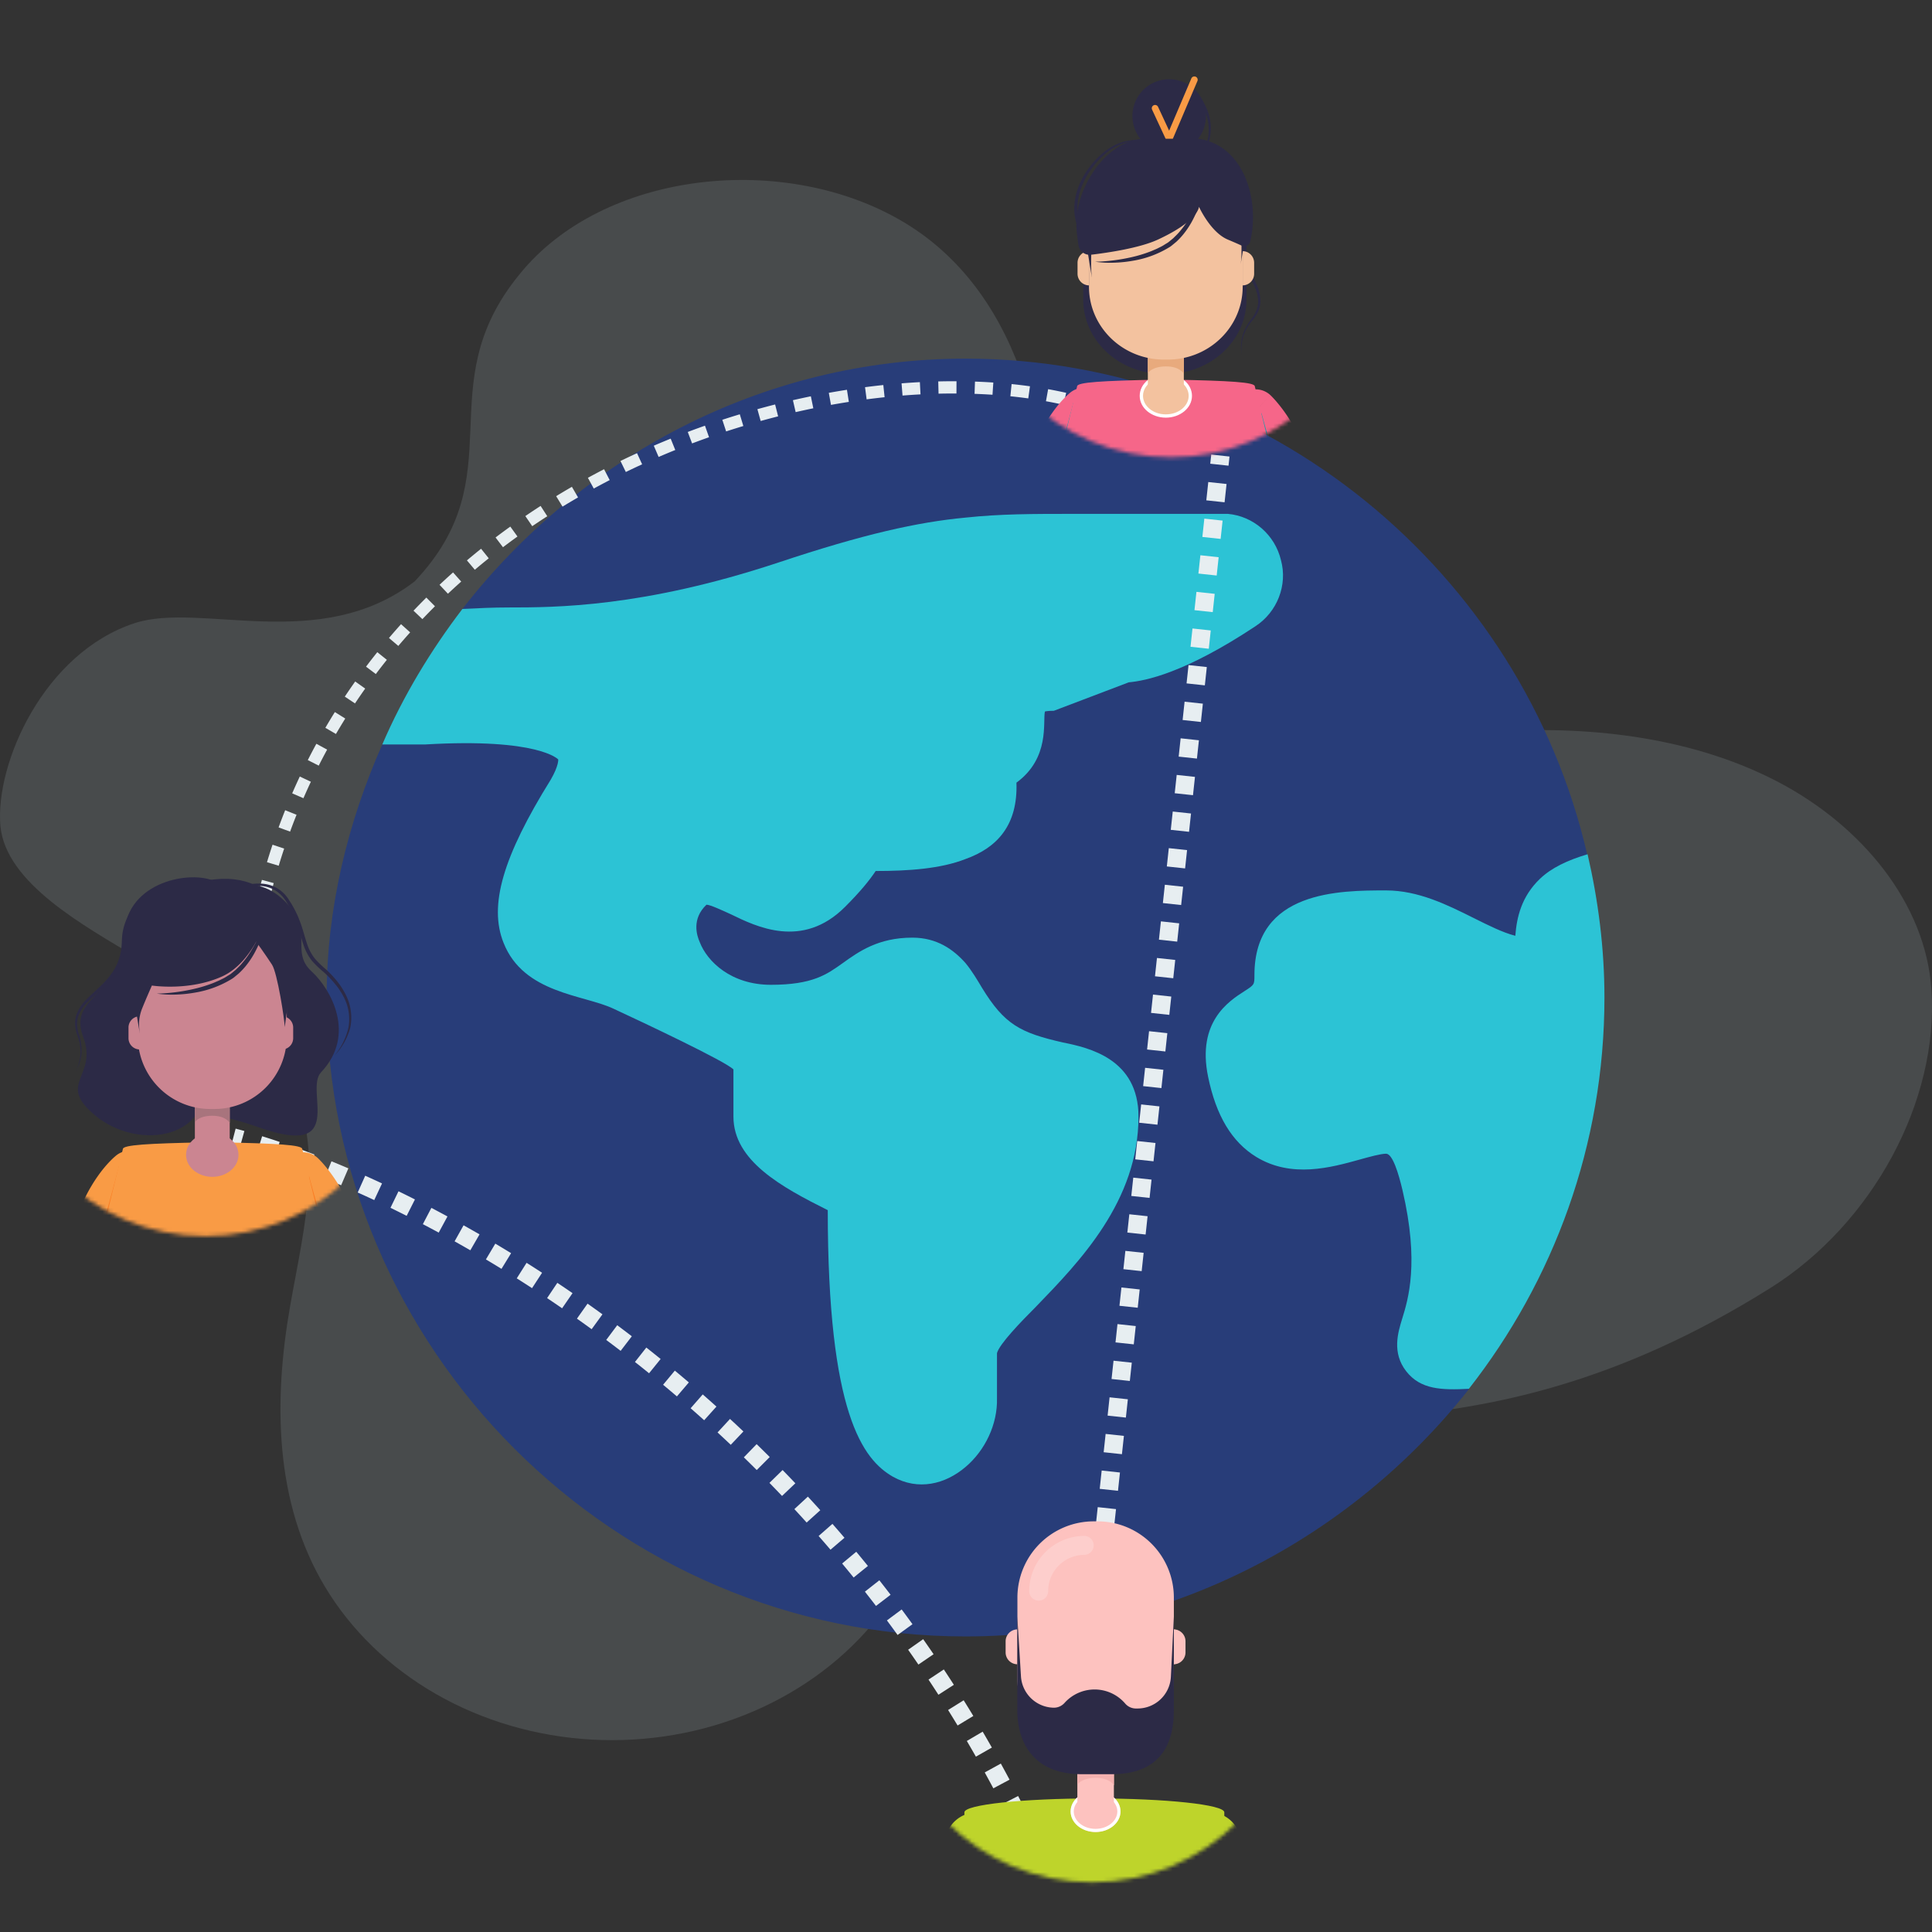<svg width="500" height="500" fill="none" xmlns="http://www.w3.org/2000/svg"><rect width="100%" height="100%" fill="#333333" stroke="none"/><path d="M107.311 150.464c-24.543 18.836-55.313 5.205-72.463 10.806-23.46 7.683-36.134 36.259-34.745 52.493 1.418 14.87 21.681 25.825 35.607 34.202 13.925 8.377 29.519 16.011 37.746 29.072 11.369 18.093 5.226 40.423 1.64 60.92-4.308 24.487-4.114 50.758 8.978 72.643 6.77 11.308 16.671 20.884 28.763 27.816 12.092 6.932 25.973 10.99 40.321 11.787 14.348.798 28.686-1.692 41.65-7.231 12.964-5.54 24.122-13.945 32.414-24.417 7.06-8.922 11.952-19.232 20.096-27.411 9.197-8.615 20.779-14.916 33.578-18.266 44.89-13.185 98.174 10.038 177.253-39.531 26.489-16.605 43.694-48.478 41.693-77.302-1.501-22.306-18.039-42.332-39.581-53.633-21.542-11.302-47.419-14.598-72.269-13.136-23.932 1.388-48.003 6.915-71.685 3.346-23.682-3.569-47.53-20.546-45.751-41.886 2.779-33.235-5.282-74.105-36.135-92.916-30.853-18.811-78.356-13.78-100.064 13.285-23.794 29.146-.862 51.749-27.046 79.359Z" fill="#B9CBD3" style="mix-blend-mode:luminosity" opacity=".16"/><path d="m410.772 221.153-30.616 138.349c-30.227 38.366-77.572 64.008-130.275 64.008-90.877 0-165.348-74.471-165.348-165.347 0-23.252 5.49-45.342 14.404-65.493l30.422-19.377-9.689-15.695c30.228-38.947 77.313-64.783 130.211-64.783 78.088 0 144.033 55.288 160.891 128.338Z" fill="#283D79"/><path d="M410.865 221.079c-5.114 1.515-9.352 3.504-12.325 6.353-4.777 4.579-6.008 9.915-6.377 14.75-3.226-.823-6.944-2.687-10.832-4.627-6.67-3.33-14.23-7.115-22.613-7.115-11.902 0-34.07 0-34.07 21.875 0 2.535 0 2.535-2.621 4.219-3.993 2.564-12.3 7.9-9.376 22.111 2.072 10.105 6.149 16.898 12.47 20.767 9.139 5.573 19.32 2.754 26.765.682 2.555-.71 5.441-1.514 6.831-1.514 1.694 0 3.245 5.156 4.258 9.48 4.381 18.762 1.467 28.194-.104 33.266-1.069 3.482-2.696 8.742 1.05 13.549 3.715 4.771 9.199 4.906 16.232 4.545 21.894-27.966 35.076-63.067 35.076-101.257 0-12.767-1.603-25.145-4.364-37.084Zm-85.932-59.025c-18.408 12.207-28.548 14.144-32.812 14.532l-19.377 7.363c-1.743 0-2.325.194-2.325.194-.58 2.713 1.357 12.014-7.363 18.408.388 11.045-5.038 16.858-13.176 19.763-6.395 2.519-14.726 3.101-23.252 3.101-1.551 2.326-3.875 5.231-7.944 9.3-11.044 11.045-23.058 5.038-29.453 1.939-2.131-.97-5.425-2.519-6.395-2.519-3.875 3.681-2.519 7.944-1.743 9.688 1.937 5.037 8.137 11.044 18.408 11.044 10.851 0 14.532-2.713 18.601-5.619 4.069-2.905 9.108-6.587 18.02-6.587 6.395 0 10.658 3.1 13.758 6.588 1.745 2.131 3.1 4.456 4.262 6.395 5.814 9.494 9.882 11.625 20.928 14.144 6.782 1.356 19.57 4.263 19.57 19.183 0 21.895-15.307 37.59-26.546 49.217-3.875 3.875-9.495 9.688-10.076 12.014v11.625c.193 6.782-3.1 13.564-8.138 17.826-5.232 4.457-12.207 6.2-18.795 2.519-7.751-4.456-16.859-16.276-16.859-68.981-12.013-6.007-24.413-12.788-24.413-24.221v-12.207c-2.132-2.132-23.058-12.014-31.003-15.695-7.75-3.682-23.252-3.875-28.483-17.052-3.876-9.688-.194-22.282 12.207-42.241 2.131-3.681 1.937-5.231 1.937-5.231s-5.038-5.62-34.49-3.875H98.937c5.424-12.596 12.594-24.415 20.733-35.072 3.874-.194 7.943-.388 11.819-.388 12.208 0 34.878 0 69.95-11.625 22.089-7.364 36.041-10.465 48.442-11.627 9.106-.969 17.439-.969 27.902-.969h39.98c6.589.582 12.207 5.426 13.758 12.014 1.744 6.395-.97 13.37-6.588 17.052Z" fill="#2CC3D5"/><path fill-rule="evenodd" clip-rule="evenodd" d="M61.97 297.284c-.745-.208-1.476-.405-2.19-.592l1.201-4.602c.741.193 1.497.397 2.266.612l-1.276 4.582Zm8.89 2.751a180.57 180.57 0 0 0-4.432-1.437l1.41-4.543c1.472.457 2.988.948 4.545 1.474l-1.523 4.506Zm8.799 3.19a231.67 231.67 0 0 0-4.39-1.645l1.622-4.471c1.463.531 2.957 1.09 4.481 1.679l-1.713 4.437Zm8.628 3.515a269.301 269.301 0 0 0-4.295-1.795l1.796-4.405a267.65 267.65 0 0 1 4.372 1.828l-1.873 4.372Zm8.567 3.838a292.683 292.683 0 0 0-4.28-1.959l1.945-4.341c1.432.642 2.883 1.305 4.35 1.991l-2.014 4.309Zm8.39 4.079a324.024 324.024 0 0 0-4.192-2.077l2.08-4.278c1.405.683 2.823 1.386 4.255 2.109l-2.143 4.246Zm8.296 4.339a336.18 336.18 0 0 0-4.105-2.185l2.205-4.215a346.02 346.02 0 0 1 4.164 2.217l-2.264 4.183Zm8.184 4.577a338.192 338.192 0 0 0-4.075-2.316l2.323-4.151c1.368.766 2.746 1.548 4.131 2.348l-2.379 4.119Zm8.062 4.803a331.06 331.06 0 0 0-4.033-2.439l2.434-4.087c1.356.808 2.719 1.632 4.087 2.472l-2.488 4.054Zm7.907 4.999a361.22 361.22 0 0 0-3.957-2.538l2.542-4.02c1.332.841 2.669 1.699 4.01 2.572l-2.595 3.986Zm7.779 5.209a365.807 365.807 0 0 0-3.881-2.636l2.646-3.952a351.15 351.15 0 0 1 3.933 2.67l-2.698 3.918Zm7.645 5.41a384.539 384.539 0 0 0-3.806-2.731l2.748-3.882a378.4 378.4 0 0 1 3.856 2.766l-2.798 3.847Zm7.504 5.607a359.297 359.297 0 0 0-3.731-2.825l2.848-3.811c1.258.941 2.518 1.895 3.779 2.863l-2.896 3.773Zm7.358 5.799a358.987 358.987 0 0 0-3.655-2.919l2.944-3.736c1.234.973 2.469 1.959 3.703 2.958l-2.992 3.697Zm7.207 5.988a381.478 381.478 0 0 0-3.579-3.013l3.04-3.659a364.679 364.679 0 0 1 3.625 3.053l-3.086 3.619Zm7.05 6.172a364.632 364.632 0 0 0-3.502-3.106l3.133-3.579a349.66 349.66 0 0 1 3.548 3.147l-3.179 3.538Zm6.887 6.353a373.406 373.406 0 0 0-3.422-3.198l3.225-3.497a358.436 358.436 0 0 1 3.467 3.241l-3.27 3.454Zm6.72 6.531a368.352 368.352 0 0 0-3.341-3.29l3.315-3.411a365.216 365.216 0 0 1 3.386 3.334l-3.36 3.367Zm6.547 6.707a350.145 350.145 0 0 0-3.259-3.382l3.404-3.323a359.497 359.497 0 0 1 3.302 3.427l-3.447 3.278Zm6.368 6.878a355.581 355.581 0 0 0-3.173-3.473l3.49-3.231a342.84 342.84 0 0 1 3.216 3.519l-3.533 3.185Zm6.174 7.035a336.467 336.467 0 0 0-3.075-3.551l3.575-3.138a358.033 358.033 0 0 1 3.117 3.599l-3.617 3.09Zm5.984 7.196a337.887 337.887 0 0 0-2.973-3.625l3.657-3.041a359.97 359.97 0 0 1 3.014 3.674l-3.698 2.992Zm5.789 7.356a341.102 341.102 0 0 0-2.868-3.696l3.738-2.942a360.746 360.746 0 0 1 2.907 3.746l-3.777 2.892Zm5.59 7.511a341.032 341.032 0 0 0-2.761-3.763l3.816-2.84a337.725 337.725 0 0 1 2.799 3.815l-3.854 2.788Zm5.387 7.663a370.365 370.365 0 0 0-2.658-3.837l3.891-2.735a355.46 355.46 0 0 1 2.695 3.89l-3.928 2.682Zm5.178 7.811a339.757 339.757 0 0 0-2.562-3.922l3.965-2.628a363.29 363.29 0 0 1 2.597 3.976l-4 2.574Zm4.966 7.955a334.1 334.1 0 0 0-2.463-4.007l4.034-2.519a351.734 351.734 0 0 1 2.498 4.062l-4.069 2.464Zm4.735 8.065a345.078 345.078 0 0 0-2.348-4.062l4.102-2.409c.8 1.363 1.594 2.736 2.38 4.119l-4.134 2.352Zm4.514 8.194c-.736-1.38-1.479-2.75-2.228-4.111l4.166-2.295c.76 1.379 1.513 2.769 2.259 4.168l-4.197 2.238Zm4.293 8.321a336.23 336.23 0 0 0-2.108-4.155l4.228-2.181a352.872 352.872 0 0 1 2.137 4.213l-4.257 2.123Zm3.082 6.34c-.337-.711-.675-1.42-1.016-2.127l4.285-2.065c.345.716.689 1.435 1.03 2.157l-4.299 2.035Zm-16.921-375.642c-1.53-.006-3.075.009-4.634.048l-.078-3.17c1.589-.04 3.164-.056 4.726-.049l-.014 3.171Zm9.329.327a147.8 147.8 0 0 0-4.644-.236l.111-3.169c1.599.056 3.181.136 4.745.242l-.212 3.163Zm-18.631-.099c-1.54.081-3.092.183-4.654.307l-.251-3.161c1.59-.126 3.17-.23 4.739-.313l.166 3.167Zm27.89 1.046a129.11 129.11 0 0 0-4.634-.557l.321-3.155c1.606.164 3.19.354 4.751.572l-.438 3.14Zm-37.184-.311c-1.542.163-3.093.346-4.651.55l-.412-3.145c1.585-.207 3.162-.393 4.731-.558l.332 3.153Zm46.293 1.957a107.087 107.087 0 0 0-4.533-.916l.563-3.121c1.583.285 3.14.6 4.667.944l-.697 3.093Zm-55.548-.748c-1.535.239-3.075.498-4.621.777l-.563-3.121c1.571-.283 3.136-.546 4.696-.789l.488 3.133Zm-9.192 1.657c-1.52.311-3.044.642-4.572.992l-.708-3.091c1.551-.355 3.1-.691 4.644-1.008l.636 3.107Zm71.443.856a85.043 85.043 0 0 0-2.19-.635l.845-3.057c.764.211 1.52.431 2.267.658l-.922 3.034Zm-80.549 1.23c-1.504.381-3.01.781-4.517 1.2l-.849-3.056c1.53-.425 3.06-.831 4.587-1.218l.779 3.074Zm-9.002 2.501c-1.485.449-2.97.916-4.455 1.402l-.986-3.014c1.507-.493 3.015-.968 4.523-1.424l.918 3.036Zm-8.88 2.906a200.988 200.988 0 0 0-4.384 1.601l-1.122-2.966c1.482-.56 2.967-1.102 4.452-1.626l1.054 2.991Zm-8.738 3.304a204.32 204.32 0 0 0-4.306 1.799l-1.255-2.912a208.466 208.466 0 0 1 4.373-1.827l1.188 2.94Zm-8.577 3.699c-1.41.647-2.816 1.312-4.217 1.994l-1.389-2.851a203.274 203.274 0 0 1 4.284-2.025l1.322 2.882Zm-8.395 4.09a198.502 198.502 0 0 0-4.119 2.189l-1.522-2.782a200.147 200.147 0 0 1 4.186-2.224l1.455 2.817Zm-8.192 4.48c-1.344.777-2.68 1.571-4.009 2.383l-1.654-2.705a196.66 196.66 0 0 1 4.075-2.423l1.588 2.745Zm-7.965 4.868c-1.304.842-2.6 1.701-3.886 2.577l-1.785-2.62a190.209 190.209 0 0 1 3.951-2.621l1.72 2.664Zm-7.712 5.255c-1.26.906-2.51 1.829-3.75 2.769l-1.917-2.526a187.364 187.364 0 0 1 3.816-2.818l1.851 2.575Zm-7.433 5.639a173.882 173.882 0 0 0-3.6 2.96l-2.046-2.423a182.929 182.929 0 0 1 3.664-3.013l1.982 2.476Zm-7.126 6.018a175.3 175.3 0 0 0-3.436 3.147l-2.173-2.309a178.613 178.613 0 0 1 3.499-3.205l2.11 2.367Zm-6.789 6.392a167.905 167.905 0 0 0-3.257 3.33l-2.298-2.185a171.606 171.606 0 0 1 3.319-3.394l2.236 2.249Zm-6.423 6.755a163.584 163.584 0 0 0-3.064 3.508l-2.418-2.051a164.811 164.811 0 0 1 3.124-3.577l2.358 2.12Zm-6.029 7.106a160.674 160.674 0 0 0-2.858 3.679l-2.532-1.908a162.898 162.898 0 0 1 2.914-3.752l2.476 1.981Zm-5.606 7.44a157.095 157.095 0 0 0-2.64 3.843l-2.64-1.757c.88-1.323 1.778-2.63 2.692-3.919l2.588 1.833Zm-5.16 7.755a158.76 158.76 0 0 0-2.41 3.996l-2.74-1.597a159.85 159.85 0 0 1 2.459-4.077l2.69 1.678Zm-4.692 8.046a157.687 157.687 0 0 0-2.173 4.14l-2.83-1.431a157.81 157.81 0 0 1 2.218-4.225l2.785 1.516Zm-4.206 8.31a156.056 156.056 0 0 0-1.925 4.264l-2.91-1.262a161.63 161.63 0 0 1 1.965-4.35l2.87 1.348Zm-3.709 8.546a158.422 158.422 0 0 0-1.669 4.362l-2.978-1.09a163.745 163.745 0 0 1 1.703-4.449l2.944 1.177Zm-3.205 8.753a162.45 162.45 0 0 0-1.411 4.44l-3.035-.918c.46-1.524.94-3.032 1.438-4.526l3.008 1.004Zm-2.7 8.931a168.194 168.194 0 0 0-1.155 4.496l-3.082-.747c.374-1.541.766-3.068 1.177-4.58l3.06.831Zm-2.198 9.077c-.32 1.498-.62 3.01-.904 4.536l-3.118-.578c.288-1.554.596-3.094.921-4.62l3.101.662Zm-1.697 9.146c-.122.775-.24 1.554-.354 2.335l-3.138-.454c.115-.796.236-1.588.36-2.377l3.133.496Z" fill="#E7EEF1"/><mask id="connectivity__a" style="mask-type:alpha" maskUnits="userSpaceOnUse" x="0" y="213" width="107" height="107"><path d="M53.18 319.936c29.371 0 53.181-23.81 53.181-53.181 0-29.37-23.81-53.18-53.18-53.18C23.81 213.575 0 237.385 0 266.755c0 29.371 23.81 53.181 53.18 53.181Z" fill="#FF5A60"/></mask><g mask="url(#connectivity__a)"><path fill-rule="evenodd" clip-rule="evenodd" d="M37.054 307.662a5.55 5.55 0 0 0-6.872-8.715l3.408 4.379c-3.408-4.379-3.41-4.378-3.412-4.376l-.005.004-.009.007-.02.016-.048.038-.123.1c-.094.078-.21.178-.348.3-.275.244-.633.578-1.055 1.008a31.76 31.76 0 0 0-3.136 3.782c-2.398 3.363-5.158 8.42-7.056 15.512a5.55 5.55 0 0 0 10.722 2.869c1.536-5.74 3.702-9.596 5.371-11.938a20.758 20.758 0 0 1 2.026-2.457c.234-.238.404-.394.493-.473l.064-.056Zm37.364-7.69a5.55 5.55 0 0 1 7.844-.256l-3.794 4.05c3.794-4.05 3.796-4.049 3.797-4.047l.003.003.007.006.015.014.037.035.101.098a26.166 26.166 0 0 1 1.267 1.358c.78.896 1.813 2.184 2.934 3.858 2.24 3.346 4.852 8.265 6.461 14.679a5.549 5.549 0 1 1-10.764 2.701c-1.245-4.958-3.253-8.716-4.92-11.205a27.536 27.536 0 0 0-2.08-2.743 15.717 15.717 0 0 0-.561-.615l-.112-.112-.005-.005a5.549 5.549 0 0 1-.23-7.819Z" fill="#F99B45"/><path d="M30.817 301.652s-5.855 22.494-7.12 24.15l-.641.794c.802.067 1.61.01 2.395-.171l1.711-2.102 4.473-15.277-.819-7.394Zm49.157 2.677s5.286 19.499 6.575 21.155l.752 1.143a7.58 7.58 0 0 1-2.31-.519l-1.705-2.102-4.48-15.278 1.168-4.399Z" fill="#FA7E25"/><path d="M85.71 328.539c-2.175-9.331-7.485-31.165-7.485-31.165 0-1.07-6.502-1.449-21.095-1.736v-.073l-2.114.03-2.12-.03v.073c-14.587.287-21.096.666-21.096 1.736 0 0-5.31 21.852-7.485 31.165-2.09 8.989 4.094 16.927 9.966 16.927h41.463c5.872 0 12.063-7.938 9.966-16.927Z" fill="#F99B45"/><path d="M54.267 232.162c.94-.171 11.224-8.328 20.335 2.035 6.446 7.332.55 12.178 6.067 17.231 4.889 4.485 11.684 16.308 2.402 26.097-4.35 4.589 7.008 22.407-16.083 14.237-14.664-5.2-15.886-1.924-15.886-1.924l3.165-57.676Z" fill="#2C2A46"/><path d="M61.431 234.887s.495-4.332-6.33-7.014c-6.825-2.683-23.268.849-22.95 14.964.317 14.115-14.726 14.756-10.669 25.37s-7.198 11.995 3.3 20.592c10.497 8.597 28.596 6.33 28.345-8.42-.25-14.751 8.304-45.492 8.304-45.492Z" fill="#2C2A46"/><path d="M54.935 303.928c3.391 0 6.14-2.265 6.14-5.059 0-2.795-2.749-5.06-6.14-5.06-3.392 0-6.141 2.265-6.141 5.06 0 2.794 2.75 5.059 6.14 5.059Z" fill="#EFB8C2"/><path d="M54.935 303.928c3.391 0 6.14-2.265 6.14-5.059 0-2.795-2.749-5.06-6.14-5.06-3.392 0-6.141 2.265-6.141 5.06 0 2.794 2.75 5.059 6.14 5.059Z" fill="#CB8591"/><path fill-rule="evenodd" clip-rule="evenodd" d="M54.935 294.45c-3.16 0-5.5 2.089-5.5 4.419 0 2.329 2.34 4.418 5.5 4.418s5.5-2.089 5.5-4.418c0-2.33-2.34-4.419-5.5-4.419Zm-6.782 4.419c0-3.259 3.158-5.701 6.782-5.701 3.623 0 6.782 2.442 6.782 5.701 0 3.258-3.158 5.7-6.782 5.7s-6.782-2.442-6.782-5.7Z" fill="#CB8591"/><path d="M55.44 284.333h-.997a18.56 18.56 0 0 1-4.014-.434v11.61a4.04 4.04 0 0 0 2.495 3.742 4.039 4.039 0 0 0 1.55.309h.935a4.038 4.038 0 0 0 2.873-1.198 4.04 4.04 0 0 0 1.172-2.884v-11.61a18.898 18.898 0 0 1-4.015.465Z" fill="#CB8591"/><path d="M50.44 287.057v3.343s.96-1.644 4.498-1.644c3.538 0 4.516 1.833 4.516 1.833v-4.045l-9.025-.165.012.678Z" fill="#A8747D"/><path d="M74.213 248.202v20.03a18.745 18.745 0 0 1-18.777 18.777h-.996a18.78 18.78 0 0 1-18.777-18.765v-20.042a18.775 18.775 0 0 1 18.777-18.777h.996a18.775 18.775 0 0 1 18.777 18.777Z" fill="#CB8591"/><path d="M36.128 263.007v8.591a2.92 2.92 0 0 1-2.872-2.926v-2.738a2.925 2.925 0 0 1 2.872-2.927Zm39.746 2.927v2.738a2.922 2.922 0 0 1-2.872 2.926v-8.591a2.927 2.927 0 0 1 2.872 2.927Z" fill="#CB8591"/><path d="M73.755 254.153s.354 6.153 0 8.518c-.355 2.365 1.418-8.518 1.418-8.518h-1.418Z" fill="#160566"/><path d="M55.788 232.199a33.295 33.295 0 0 1 7.754-3.135 14.55 14.55 0 0 1 4.216-.373 9.01 9.01 0 0 1 4.1 1.259 8.94 8.94 0 0 1 3 3.086l.575.886c.177.305.348.611.52.922.366.611.647 1.259.965 1.888a33.628 33.628 0 0 1 1.46 3.966c.41 1.338.758 2.683 1.222 3.953a12.077 12.077 0 0 0 1.937 3.496 27.828 27.828 0 0 0 2.951 2.841 28.215 28.215 0 0 1 2.872 3.11 18.957 18.957 0 0 1 2.249 3.605 13.014 13.014 0 0 1 1.032 8.322 16.98 16.98 0 0 1-4.13 7.229 17.396 17.396 0 0 0 3.666-7.332 12.356 12.356 0 0 0-1.222-7.895 16.35 16.35 0 0 0-1.039-1.754c-.354-.611-.794-1.106-1.222-1.649a27.523 27.523 0 0 0-2.829-2.964 27.334 27.334 0 0 1-3.055-2.921 12.834 12.834 0 0 1-2.102-3.751c-.489-1.339-.831-2.695-1.222-4.015a35.556 35.556 0 0 0-1.387-3.868c-.293-.611-.562-1.222-.904-1.833-.165-.299-.318-.611-.49-.898l-.543-.874a8.664 8.664 0 0 0-2.683-2.915 8.448 8.448 0 0 0-3.77-1.289 14.546 14.546 0 0 0-4.07.232c-1.356.252-2.69.62-3.983 1.1-1.314.459-2.566 1.063-3.868 1.571Z" fill="#2C2A46"/><path d="M61.602 237.032a5.897 5.897 0 0 0-2.016-4.363 12.825 12.825 0 0 0-4.21-2.572 14.52 14.52 0 0 0-4.81-.898 21.546 21.546 0 0 0-4.887.409 21.916 21.916 0 0 0-4.693 1.466 16.1 16.1 0 0 0-4.106 2.61 12.828 12.828 0 0 0-4.339 8.407c-.091.801-.11 1.601-.17 2.475a17.895 17.895 0 0 1-.38 2.536 14.93 14.93 0 0 1-2.022 4.711c-1.87 2.896-4.613 4.98-6.984 7.241a10.037 10.037 0 0 0-2.725 3.953 6.924 6.924 0 0 0-.288 2.377c.056.812.21 1.614.459 2.389.55 1.604.77 3.302.647 4.992a10.85 10.85 0 0 1-.531 2.444c-.29.791-.624 1.564-1.002 2.316a13.736 13.736 0 0 0 1.295-4.778 12.247 12.247 0 0 0-.83-4.833 10.499 10.499 0 0 1-.57-2.499 7.49 7.49 0 0 1 .251-2.573 10.647 10.647 0 0 1 2.78-4.277c1.18-1.222 2.445-2.304 3.63-3.459a21.188 21.188 0 0 0 3.177-3.745 14.09 14.09 0 0 0 1.87-4.455c.17-.793.284-1.598.342-2.407.05-.795.055-1.662.153-2.518.2-1.706.707-3.362 1.497-4.888.8-1.53 1.887-2.891 3.202-4.008a16.59 16.59 0 0 1 4.326-2.701 20.39 20.39 0 0 1 4.888-1.448 21.943 21.943 0 0 1 5.047-.312c1.7.063 3.375.423 4.95 1.063a13.117 13.117 0 0 1 4.18 2.811 7.247 7.247 0 0 1 1.423 2.084c.358.764.511 1.608.446 2.45Z" fill="#2C2A46"/><path d="M53.049 228.453c-14.665-2.389-21.02 16.669-20.164 21.05.452 2.279 1.222 6.019 1.833 9.08 0 0 1.772 10.876 1.417 8.512a16.417 16.417 0 0 1-.134-1.705 10.76 10.76 0 0 1 .782-4.4c1.075-2.664 2.53-5.933 2.53-5.933s9.636 1.51 18.16-2.352c8.523-3.862 11.915-16.223 11.915-16.223s-1.675-5.634-16.34-8.029Z" fill="#2C2A46"/><path d="M53.709 227.83c20.372-3.428 23.445 16.534 22.56 20.915-.887 4.382-2.585 17.067-2.585 17.067 0-1.736-1.9-14.054-3.294-16.162-7.07-10.767-16.681-21.82-16.681-21.82Z" fill="#2C2A46"/><path d="M69.257 236.477a28.377 28.377 0 0 1-1.112 4.803 28.82 28.82 0 0 1-1.882 4.595 22.375 22.375 0 0 1-2.719 4.203 19.718 19.718 0 0 1-1.729 1.834c-.324.274-.654.543-.984.812-.165.135-.324.275-.5.397l-.539.343a26.344 26.344 0 0 1-9.367 3.427c-1.629.291-3.277.46-4.93.508a28.863 28.863 0 0 1-4.926-.251 48.082 48.082 0 0 0 9.655-1.222c1.563-.357 3.1-.82 4.6-1.387.38-.134.74-.299 1.113-.458.373-.159.74-.3 1.088-.489l1.069-.538c.348-.189.66-.415.996-.611l.5-.305c.16-.11.306-.239.46-.361l.94-.776c.556-.562 1.143-1.088 1.644-1.705a24.44 24.44 0 0 0 2.75-3.923 36.302 36.302 0 0 0 2.175-4.332 47.29 47.29 0 0 0 1.698-4.564Z" fill="#2C2A46"/></g><path fill-rule="evenodd" clip-rule="evenodd" d="m318.197 118.152-.256 2.368-4.729-.51.256-2.368 4.729.51Zm-.766 7.106-.511 4.737-4.729-.51.51-4.737 4.73.51Zm-1.022 9.475-.511 4.737-4.729-.51.511-4.737 4.729.51Zm-1.022 9.475-.511 4.737-4.729-.51.511-4.737 4.729.51Zm-1.022 9.475-.511 4.737-4.729-.51.511-4.737 4.729.51Zm-1.022 9.475-.511 4.737-4.729-.51.511-4.737 4.729.51Zm-1.021 9.474-.511 4.738-4.73-.51.511-4.738 4.73.51Zm-1.022 9.475-.511 4.738-4.729-.51.511-4.738 4.729.51Zm-1.022 9.475-.511 4.738-4.729-.51.511-4.738 4.729.51Zm-1.022 9.475-.511 4.738-4.729-.51.511-4.738 4.729.51Zm-1.022 9.475-.511 4.738-4.729-.51.511-4.738 4.729.51Zm-1.022 9.475-.51 4.738-4.73-.51.511-4.738 4.729.51Zm-1.021 9.475-.511 4.738-4.729-.51.51-4.738 4.73.51Zm-1.022 9.475-.511 4.738-4.729-.51.511-4.738 4.729.51Zm-1.022 9.475-.511 4.738-4.729-.51.511-4.738 4.729.51Zm-1.022 9.475-.511 4.738-4.729-.51.511-4.738 4.729.51Zm-1.022 9.475-.51 4.738-4.73-.51.511-4.738 4.729.51Zm-1.021 9.475-.511 4.738-4.729-.51.51-4.738 4.73.51Zm-1.022 9.475-.511 4.738-4.729-.51.511-4.738 4.729.51Zm-1.022 9.475-.511 4.738-4.729-.51.511-4.738 4.729.51Zm-1.022 9.475-.511 4.737-4.729-.51.511-4.737 4.729.51Zm-1.022 9.475-.511 4.737-4.729-.51.511-4.737 4.729.51Zm-1.021 9.475-.511 4.737-4.73-.51.511-4.737 4.73.51Zm-1.022 9.475-.511 4.737-4.729-.51.511-4.737 4.729.51Zm-1.022 9.475-.511 4.737-4.729-.51.511-4.737 4.729.51Zm-1.022 9.475-.511 4.737-4.729-.51.511-4.737 4.729.51Zm-1.022 9.475-.511 4.737-4.729-.51.511-4.737 4.729.51Zm-1.021 9.475-.511 4.737-4.73-.51.511-4.737 4.73.51Zm-1.022 9.475-.511 4.737-4.729-.51.511-4.737 4.729.51Zm-1.022 9.475-.511 4.737-4.729-.51.511-4.737 4.729.51Zm-1.022 9.475-.255 2.368-4.73-.51.256-2.368 4.729.51Z" fill="#E7EEF1"/><mask id="connectivity__b" style="mask-type:alpha" maskUnits="userSpaceOnUse" x="249" y="12" width="108" height="107"><path d="M303.059 118.36c29.37 0 53.18-23.81 53.18-53.18S332.429 12 303.059 12c-29.371 0-53.18 23.81-53.18 53.18s23.809 53.18 53.18 53.18Z" fill="#FF5A60"/></mask><g mask="url(#connectivity__b)"><path fill-rule="evenodd" clip-rule="evenodd" d="M283.993 110.209a5.55 5.55 0 0 0-6.873-8.714l3.339 4.292c-3.339-4.292-3.341-4.29-3.343-4.289l-.005.004-.009.007-.02.016-.048.038a12.754 12.754 0 0 0-.468.397 21.07 21.07 0 0 0-1.048 1.002c-.837.854-1.926 2.09-3.112 3.753-2.378 3.336-5.115 8.35-6.996 15.382a5.55 5.55 0 1 0 10.721 2.869c1.52-5.68 3.662-9.494 5.313-11.808.828-1.163 1.54-1.958 2.001-2.428.231-.235.398-.389.486-.467l.062-.054Zm36.936-7.693a5.55 5.55 0 0 1 7.844-.255l-3.794 4.049a903.898 903.898 0 0 1 3.797-4.047l.01.009.015.015.037.035.1.097a25.724 25.724 0 0 1 1.258 1.349 38.088 38.088 0 0 1 2.91 3.826c2.222 3.318 4.812 8.196 6.408 14.556a5.55 5.55 0 0 1-10.765 2.702c-1.231-4.905-3.217-8.622-4.865-11.083a27.066 27.066 0 0 0-2.057-2.712 16.125 16.125 0 0 0-.664-.717l-.004-.005a5.55 5.55 0 0 1-.23-7.819Z" fill="#F66689"/><path d="M277.78 104.216s-5.799 22.282-7.052 23.922l-.635.787a7.728 7.728 0 0 0 2.373-.17l1.694-2.082 4.431-15.132-.811-7.325Zm48.69 2.652s5.236 19.315 6.513 20.955l.744 1.132a7.527 7.527 0 0 1-2.288-.514l-1.689-2.082-4.437-15.133 1.157-4.358Z" fill="#2498A8"/><path d="M332.157 130.85c-2.155-9.243-7.415-30.871-7.415-30.871 0-1.06-6.44-1.435-20.895-1.72v-.072l-2.094.03-2.101-.03v.073c-14.449.284-20.895.66-20.895 1.719 0 0-5.26 21.646-7.415 30.871-2.07 8.904 4.055 16.767 9.872 16.767h41.071c5.817 0 11.948-7.863 9.872-16.767Z" fill="#F66689"/><path d="M309.836 24.03c-.87-1.098-2.103-1.538-3.127-2.492l-.335.076a27.278 27.278 0 0 1 2.802 2.936c.424.538.86 1.028 1.211 1.634.379.557.722 1.137 1.029 1.737a12.237 12.237 0 0 1 1.21 7.82 17.221 17.221 0 0 1-3.631 7.263 16.812 16.812 0 0 0 4.091-7.16 12.885 12.885 0 0 0-1.023-8.244 18.753 18.753 0 0 0-2.227-3.57ZM299.06 38.248a5.838 5.838 0 0 0-4.41-1.793c-1.645.016-3.27.35-4.787.986a14.42 14.42 0 0 0-4.087 2.603 21.374 21.374 0 0 0-3.26 3.603 21.7 21.7 0 0 0-2.404 4.236 15.936 15.936 0 0 0-1.206 4.665 12.708 12.708 0 0 0 2.548 9.019c.475.64 1.003 1.232 1.55 1.906.53.662 1.012 1.36 1.441 2.091a14.788 14.788 0 0 1 1.724 4.777c.606 3.36.03 6.724-.156 9.964a9.944 9.944 0 0 0 .702 4.704 6.864 6.864 0 0 0 1.4 1.914 9.998 9.998 0 0 0 1.948 1.42 12.49 12.49 0 0 1 3.846 3.173c.503.658.929 1.372 1.268 2.128.326.768.607 1.554.842 2.354a13.625 13.625 0 0 0-2.295-4.334 12.143 12.143 0 0 0-3.871-2.935 10.413 10.413 0 0 1-2.102-1.424 7.423 7.423 0 0 1-1.559-2.03 10.551 10.551 0 0 1-.881-4.977c.026-1.682.21-3.32.287-4.957.11-1.624.032-3.255-.235-4.86a13.974 13.974 0 0 0-1.66-4.488 17.424 17.424 0 0 0-1.381-1.974c-.502-.607-1.085-1.24-1.592-1.924a14.06 14.06 0 0 1-2.224-4.55 13.285 13.285 0 0 1-.394-5.067c.18-1.684.619-3.33 1.303-4.88a20.17 20.17 0 0 1 2.558-4.355 21.664 21.664 0 0 1 3.441-3.64 14.432 14.432 0 0 1 4.3-2.578 12.99 12.99 0 0 1 4.926-.793 7.188 7.188 0 0 1 2.44.544 4.841 4.841 0 0 1 1.98 1.472Z" fill="#2C2A46"/><path d="M296.014 39.984a5.84 5.84 0 0 1 3.363-3.37 12.708 12.708 0 0 1 4.792-.957 14.414 14.414 0 0 1 4.779.804c1.542.513 3.02 1.2 4.407 2.047a21.726 21.726 0 0 1 3.864 2.964 15.936 15.936 0 0 1 2.929 3.826 12.71 12.71 0 0 1 1.169 9.299c-.188.776-.444 1.526-.685 2.36-.23.816-.401 1.647-.512 2.487a14.808 14.808 0 0 0 .275 5.071c.752 3.331 2.593 6.204 4.027 9.115a9.946 9.946 0 0 1 1.187 4.606 6.884 6.884 0 0 1-.543 2.309c-.329.736-.746 1.43-1.241 2.066a12.46 12.46 0 0 0-2.304 4.421 10.705 10.705 0 0 0-.339 2.455 21.66 21.66 0 0 0 .142 2.495 13.624 13.624 0 0 1 .424-4.885 12.149 12.149 0 0 1 2.421-4.212 10.401 10.401 0 0 0 1.381-2.13 7.452 7.452 0 0 0 .644-2.478 10.56 10.56 0 0 0-1.128-4.926c-.68-1.539-1.488-2.976-2.197-4.454a21.04 21.04 0 0 1-1.678-4.567 13.967 13.967 0 0 1-.22-4.78c.113-.796.281-1.583.503-2.356.225-.755.515-1.564.716-2.393.396-1.655.489-3.368.274-5.057a13.288 13.288 0 0 0-1.611-4.82 16.43 16.43 0 0 0-3.103-3.986 20.2 20.2 0 0 0-4.053-3.013 21.713 21.713 0 0 0-4.587-2.01 14.441 14.441 0 0 0-4.966-.699c-1.677.08-3.322.483-4.845 1.19a7.18 7.18 0 0 0-2.035 1.452 4.843 4.843 0 0 0-1.25 2.127Z" fill="#2C2A46"/><path d="M322.601 56.948v20.529c0 9.224-6.936 16.929-16.185 18.814a22.35 22.35 0 0 1-4.414.435h-1.078a22.027 22.027 0 0 1-4.413-.442c-9.25-1.891-16.179-9.59-16.179-18.807v-20.53c0-10.63 9.218-19.248 20.579-19.248h1.097c11.381 0 20.593 8.619 20.593 19.249Z" fill="#2C2A46"/><path d="M301.718 107.665c3.5 0 6.337-2.338 6.337-5.221s-2.837-5.22-6.337-5.22c-3.499 0-6.336 2.337-6.336 5.22 0 2.883 2.837 5.221 6.336 5.221Z" fill="#F3C29F"/><path fill-rule="evenodd" clip-rule="evenodd" d="M301.719 97.65c-3.345 0-5.91 2.22-5.91 4.794 0 2.574 2.565 4.793 5.91 4.793 3.344 0 5.909-2.219 5.909-4.793 0-2.574-2.565-4.794-5.909-4.794Zm-6.764 4.794c0-3.193 3.109-5.648 6.764-5.648 3.654 0 6.763 2.455 6.763 5.648 0 3.193-3.109 5.647-6.763 5.647-3.655 0-6.764-2.454-6.764-5.647Z" fill="#fff"/><path d="M302.231 90.307h-1.028a19.113 19.113 0 0 1-4.142-.448v11.98a4.178 4.178 0 0 0 1.22 2.955 4.184 4.184 0 0 0 2.953 1.225h.965a4.177 4.177 0 0 0 3.858-2.581 4.179 4.179 0 0 0 .316-1.599V89.853a19.482 19.482 0 0 1-4.142.454Z" fill="#F3C29F"/><path d="M297.07 93.106v3.45s1.003-1.71 4.66-1.728c3.657-.02 4.653 1.891 4.653 1.891v-4.142l-9.313-.17v.7Z" fill="#E8AA7D"/><path d="M321.606 54.067v20.125c0 9.035-6.519 16.588-15.233 18.436-1.362.287-2.75.43-4.142.428h-1.028a19.535 19.535 0 0 1-4.142-.435c-8.707-1.84-15.233-9.4-15.233-18.429V54.067c0-10.422 8.676-18.871 19.375-18.871h1.028c10.706 0 19.375 8.455 19.375 18.87Z" fill="#F3C29F"/><path d="M281.83 64.993v8.865a3.013 3.013 0 0 1-2.964-3.02v-2.825a3.018 3.018 0 0 1 2.964-3.02Zm42.741 3.02v2.825a3.01 3.01 0 0 1-2.964 3.02v-8.865a3.018 3.018 0 0 1 2.964 3.02Z" fill="#F3C29F"/><path d="M321.14 59.154s.366 6.35 0 8.79c-.366 2.44 1.463-8.79 1.463-8.79h-1.463Zm-38.604 3.411s-.334 6.35 0 8.827c.334 2.478-1.463-8.827-1.463-8.827h1.463Zm10.636-31.185a9.515 9.515 0 1 1 18.867-2.473 9.515 9.515 0 0 1-18.867 2.474Z" fill="#2C2A46"/><path fill-rule="evenodd" clip-rule="evenodd" d="M309.439 19.851a.854.854 0 0 1 .451 1.12l-6.5 15.277a.855.855 0 0 1-1.561.026l-3.669-7.894a.854.854 0 0 1 1.549-.72l2.86 6.154 5.749-13.512a.855.855 0 0 1 1.121-.451Z" fill="#F99B45"/><path d="M282.351 65.926a2.93 2.93 0 0 1-3.241-2.478c-.208-1.4-.429-3.02-.498-4.035-.763-10.845 8.001-23.505 17.786-23.505h13.575c11.708 1.462 16.185 15.497 13.581 26.607a1.583 1.583 0 0 1-1.53 1.205c-.234 0-.466-.052-.677-.152-.813-.372-1.98-.89-3.619-1.577-4.464-1.891-7.44-8.486-7.44-8.486s0 3.562-10.592 8.486c-4.754 2.213-13.026 3.424-17.345 3.935Z" fill="#2C2A46"/><path d="M311.827 47.263a28.109 28.109 0 0 1-1.102 4.758 28.535 28.535 0 0 1-1.864 4.551 22.14 22.14 0 0 1-2.693 4.164 19.61 19.61 0 0 1-1.713 1.816c-.321.273-.648.539-.975.805-.163.133-.32.273-.496.394l-.533.339a26.097 26.097 0 0 1-9.278 3.395 33.264 33.264 0 0 1-4.884.502 28.536 28.536 0 0 1-4.879-.248 47.596 47.596 0 0 0 9.563-1.21 34.8 34.8 0 0 0 4.558-1.374c.375-.133.732-.297 1.101-.454.37-.157.733-.297 1.078-.484l1.059-.533c.345-.188.654-.412.986-.605l.497-.303c.157-.109.302-.236.454-.357l.932-.769c.551-.556 1.132-1.077 1.628-1.688a24.26 24.26 0 0 0 2.724-3.886 35.989 35.989 0 0 0 2.154-4.291 46.665 46.665 0 0 0 1.683-4.522Z" fill="#2C2A46"/></g><mask id="connectivity__c" style="mask-type:alpha" maskUnits="userSpaceOnUse" x="229" y="380" width="107" height="108"><path d="M282.623 487.141c29.371 0 53.18-23.81 53.18-53.18 0-29.371-23.809-53.181-53.18-53.181s-53.181 23.81-53.181 53.181c0 29.37 23.81 53.18 53.181 53.18Z" fill="#FF5A60"/></mask><g mask="url(#connectivity__c)"><path d="M283.214 465.433c-18.574 0-33.628 1.612-33.628 3.596v93.031c0 1.984 15.054 3.59 33.628 3.59 18.574 0 33.635-1.606 33.635-3.59v-93.031c0-1.984-15.061-3.596-33.635-3.596Z" fill="#BED42B"/><path d="M306.487 424.759v2.877a3.07 3.07 0 0 1-3.018 3.076v-9.03a3.077 3.077 0 0 1 3.018 3.077Z" fill="#CB8591"/><path fill-rule="evenodd" clip-rule="evenodd" d="M256.362 469.835a8.324 8.324 0 0 1 4.007 11.061l-.004.01-7.369-3.456c7.369 3.456 7.369 3.455 7.37 3.454l.002-.005.001-.002-.019.041-.103.227c-.096.215-.247.559-.447 1.028a117.61 117.61 0 0 0-1.715 4.292c-1.452 3.83-3.444 9.561-5.526 16.998a8.324 8.324 0 0 1-10.261 5.77 8.324 8.324 0 0 1-5.771-10.26c2.227-7.951 4.378-14.153 5.991-18.409.807-2.129 1.48-3.771 1.961-4.904a83.233 83.233 0 0 1 .736-1.677l.049-.107.017-.036.009-.02c.001-.001.002-.003 7.538 3.532l-7.536-3.535a8.323 8.323 0 0 1 11.07-4.002Zm52.289.322a8.323 8.323 0 0 1 11.411 2.891l-7.151 4.26c7.151-4.26 7.152-4.259 7.153-4.257l.007.011.01.018.026.043.07.12c.054.095.126.22.212.376.172.31.405.74.69 1.292a82.24 82.24 0 0 1 2.249 4.761c1.812 4.146 4.149 10.24 6.421 18.317a8.324 8.324 0 0 1-16.026 4.508c-2.057-7.312-4.132-12.685-5.65-16.159-.759-1.737-1.38-3-1.789-3.793a33.808 33.808 0 0 0-.447-.839l-.088-.156-.006-.01a8.324 8.324 0 0 1 2.908-11.383Z" fill="#BED42B"/><path d="M283.53 474.122c3.565 0 6.455-2.381 6.455-5.318s-2.89-5.317-6.455-5.317-6.455 2.38-6.455 5.317c0 2.937 2.89 5.318 6.455 5.318Z" fill="#FDC2BF"/><path fill-rule="evenodd" clip-rule="evenodd" d="M283.53 473.306c3.269 0 5.638-2.156 5.638-4.502 0-2.345-2.369-4.501-5.638-4.501-3.269 0-5.639 2.156-5.639 4.501 0 2.346 2.37 4.502 5.639 4.502Zm6.455-4.502c0 2.937-2.89 5.318-6.455 5.318s-6.455-2.381-6.455-5.318 2.89-5.317 6.455-5.317 6.455 2.38 6.455 5.317Z" fill="#fff"/><path d="M303.793 413.461v21.053a19.695 19.695 0 0 1-5.771 13.966 19.703 19.703 0 0 1-13.965 5.771h-1.015a19.743 19.743 0 0 1-19.736-19.724v-21.066a19.735 19.735 0 0 1 19.736-19.736h1.047a19.736 19.736 0 0 1 19.704 19.736Zm-40.52 8.222v9.03a3.069 3.069 0 0 1-3.019-3.077v-2.877a3.078 3.078 0 0 1 3.019-3.076Z" fill="#FDC2BF"/><path d="M306.806 424.759v2.877a3.072 3.072 0 0 1-3.019 3.077v-9.03a3.075 3.075 0 0 1 3.019 3.076Z" fill="#FDC2BF"/><path opacity=".2" fill-rule="evenodd" clip-rule="evenodd" d="M280.662 402.391a9.4 9.4 0 0 0-9.401 9.401 2.448 2.448 0 1 1-4.897 0 14.301 14.301 0 0 1 14.298-14.299 2.45 2.45 0 0 1 0 4.898Z" fill="#fff"/><path d="M284.055 454.251h-1.015a19.383 19.383 0 0 1-4.22-.456v12.203a4.251 4.251 0 0 0 4.22 4.233h.983a4.245 4.245 0 0 0 4.251-4.258v-12.171c-1.386.3-2.801.451-4.219.449Z" fill="#FDC2BF"/><path d="M278.805 458.355v3.513s1.021-1.74 4.74-1.76c3.718-.019 4.746 1.927 4.746 1.927v-4.219l-9.486-.174v.713Z" fill="#F4B1AF"/><path d="M303.023 433.949a8.636 8.636 0 0 1-8.709 8.208h-.399a3.657 3.657 0 0 1-2.723-1.284 10.425 10.425 0 0 0-12.124-2.748 10.444 10.444 0 0 0-3.566 2.587 3.68 3.68 0 0 1-2.736 1.24 8.647 8.647 0 0 1-8.542-8.118l-.951-15.491v24.193c0 9.178 4.837 16.622 16.616 16.622h7.791c12.383 0 16.113-7.444 16.113-16.622v-24.193l-.77 15.606Z" fill="#2C2A46"/></g></svg>